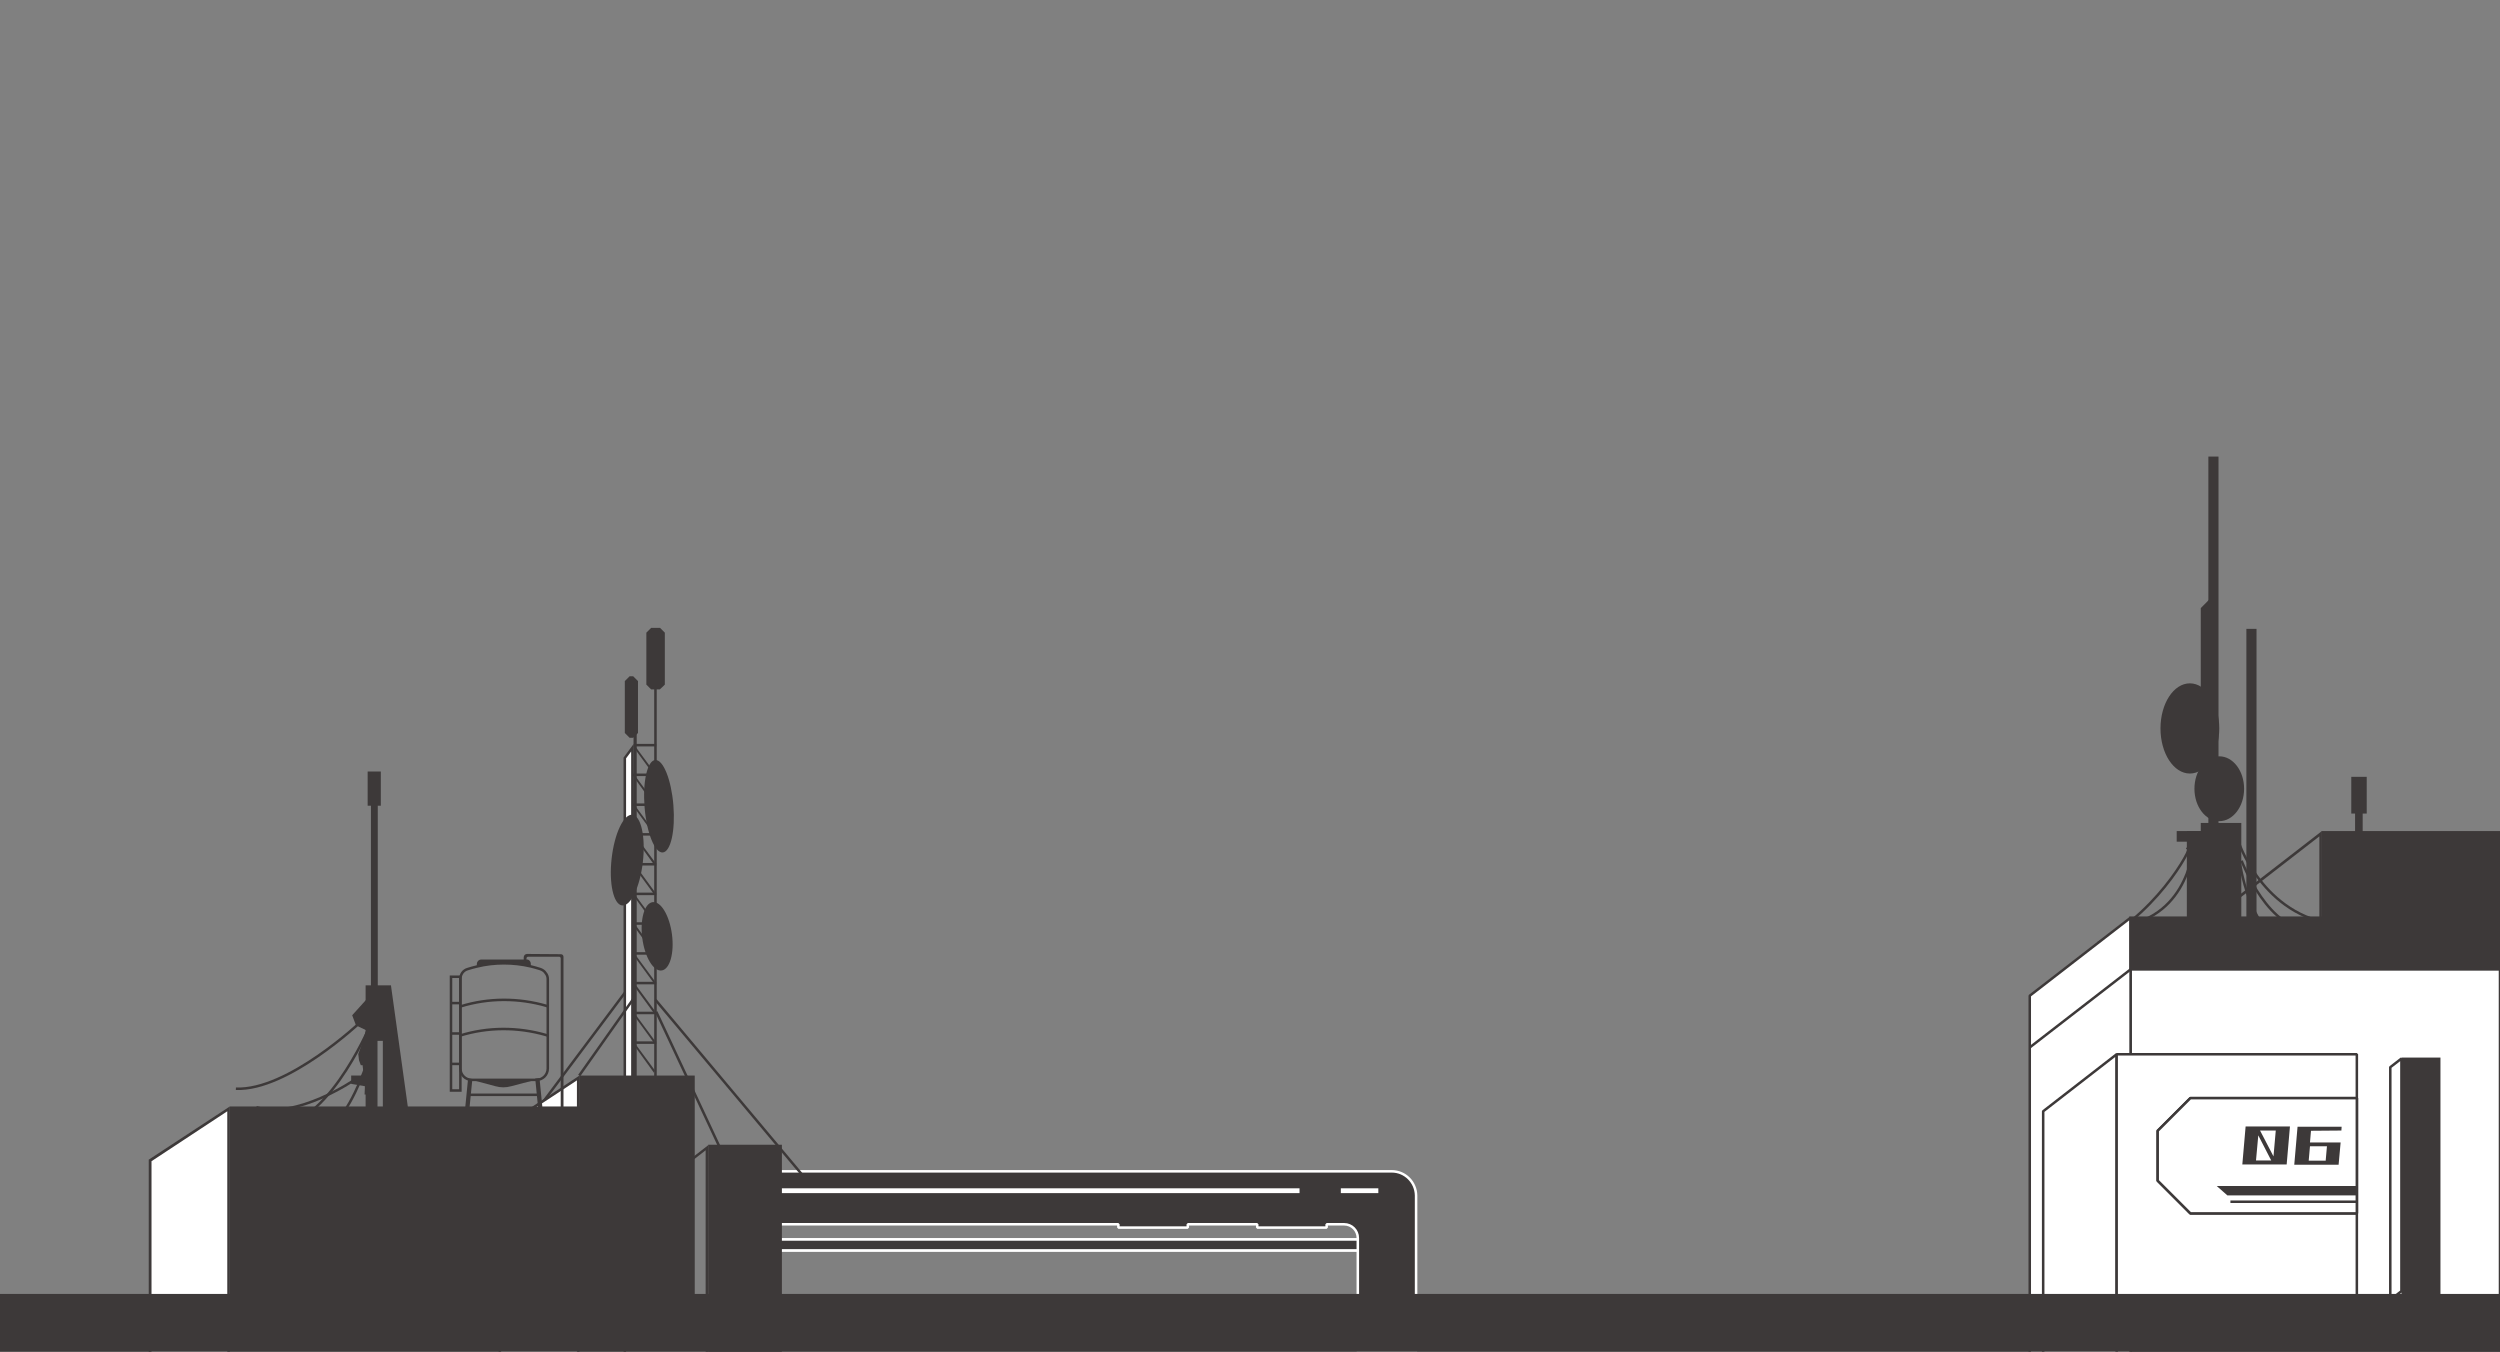 <?xml version="1.0" encoding="utf-8"?>
<!-- Generator: Adobe Illustrator 26.5.0, SVG Export Plug-In . SVG Version: 6.00 Build 0)  -->
<svg version="1.1" id="圖層_1" xmlns="http://www.w3.org/2000/svg" xmlns:xlink="http://www.w3.org/1999/xlink" x="0px" y="0px"
	 viewBox="0 0 986.7 533.5" style="enable-background:new 0 0 986.7 533.5;" xml:space="preserve">
<rect x="0" y="0" width="986.7" height="533.5" fill="#808080" stroke="none"/>
<style type="text/css">
	.st0{clip-path:url(#SVGID_00000019680061823832524880000009134532971730437788_);}
	.st1{fill:#3D3939;stroke:#FFFFFF;stroke-miterlimit:1;}
	.st2{fill:#3D3939;}
	.st3{fill:#FFFFFF;}
	.st4{fill:none;stroke:#3D3939;stroke-miterlimit:10;}
	.st5{fill:none;stroke:#3D3939;stroke-miterlimit:1;}
	.st6{fill:#FFFFFF;stroke:#3D3939;stroke-miterlimit:1;}
	.st7{fill:none;stroke:#3D3939;stroke-width:4;stroke-miterlimit:10;}
	.st8{fill:#3D3939;stroke:#3D3939;stroke-miterlimit:10;}
	.st9{fill:none;stroke:#3D3939;stroke-linejoin:bevel;stroke-miterlimit:1;}
</style>
<g>
	<g>
		<defs>
			<rect id="SVGID_1_" y="90.9" width="986.7" height="442.7"/>
		</defs>
		<clipPath id="SVGID_00000096780076638055284450000012846728809446043540_">
			<use xlink:href="#SVGID_1_"  style="overflow:visible;"/>
		</clipPath>
		<g style="clip-path:url(#SVGID_00000096780076638055284450000012846728809446043540_);">
			<rect x="301.5" y="489.2" class="st1" width="242.6" height="4.3"/>
			<rect x="301.5" y="489.2" class="st1" width="242.6" height="4.3"/>
			<path class="st1" d="M549.3,462.3H301.5v20.9h139.9v1.3h27.4v-1.3h27.4v1.3h27.4v-1.3h6.9c3,0,5.4,2.4,5.4,5.4v44.7h23v-61.5
				C558.8,466.6,554.6,462.3,549.3,462.3z"/>
			<g>
				<path class="st2" d="M278.5,454v184.1l-31.4,24.4V478.4L278.5,454 M279.5,452l-33.4,25.9v186.6l33.4-25.9V452L279.5,452z"/>
			</g>
			<g>
				<polygon class="st2" points="251.3,444.1 249.2,444.1 250.1,282.4 251.3,282.3 				"/>
				<rect x="258.2" y="270.1" class="st2" width="1" height="173.9"/>
				<rect x="250.2" y="293.6" class="st2" width="8.8" height="1"/>
				<polygon class="st2" points="258.1,305.9 250,294.8 250.3,294 258.5,305.1 				"/>
				<rect x="249.5" y="305.3" class="st2" width="9.5" height="1"/>
				<polygon class="st2" points="258.1,317.7 250,306.5 250.3,305.7 258.5,316.8 				"/>
				<rect x="249.5" y="317.1" class="st2" width="9.5" height="1"/>
				<polygon class="st2" points="258.1,329.4 250,318.3 250.3,317.5 258.5,328.6 				"/>
				<rect x="249.5" y="328.8" class="st2" width="9.5" height="1"/>
				<polygon class="st2" points="258.1,341.2 250,330 250.3,329.2 258.5,340.3 				"/>
				<rect x="249.5" y="340.6" class="st2" width="9.5" height="1"/>
				<polygon class="st2" points="258.1,352.9 250,341.8 250.3,340.9 258.5,352.1 				"/>
				<rect x="249.5" y="352.3" class="st2" width="9.5" height="1"/>
				<polygon class="st2" points="258.1,364.6 250,353.5 250.3,352.7 258.5,363.8 				"/>
				<rect x="249.5" y="364" class="st2" width="9.5" height="1"/>
				<polygon class="st2" points="258.1,376.4 250,365.3 250.3,364.4 258.5,375.5 				"/>
				<rect x="249.5" y="375.8" class="st2" width="9.5" height="1"/>
				<polygon class="st2" points="258.1,388.1 250,377 250.3,376.2 258.5,387.3 				"/>
				<rect x="249.5" y="387.5" class="st2" width="9.5" height="1"/>
				<polygon class="st2" points="258.1,399.9 250,388.8 250.3,387.9 258.5,399 				"/>
				<rect x="249.5" y="399.3" class="st2" width="9.5" height="1"/>
				<polygon class="st2" points="258.1,411.6 250,400.5 250.3,399.7 258.5,410.8 				"/>
				<rect x="249.5" y="411" class="st2" width="9.5" height="1"/>
				<polygon class="st2" points="258.1,423.4 250,412.2 250.3,411.4 258.5,422.5 				"/>
				<g>
					<polygon class="st3" points="246.6,299.2 249.6,295.1 249.6,438.5 246.6,442.6 					"/>
					<path class="st2" d="M249.1,296.6v141.7l-2,2.7V299.3L249.1,296.6 M250.1,293.6l-4,5.4v145.1l4-5.4V293.6L250.1,293.6z"/>
				</g>
				
					<ellipse transform="matrix(0.997 -8.149783e-02 8.149783e-02 0.997 -25.057 22.25)" class="st2" cx="260" cy="318.1" rx="5.7" ry="18.3"/>
				
					<ellipse transform="matrix(0.992 -0.13 0.13 0.992 -45.877 36.906)" class="st2" cx="259.3" cy="369.3" rx="5.9" ry="13.6"/>
				
					<ellipse transform="matrix(0.113 -0.994 0.994 0.113 -117.851 547.02)" class="st2" cx="247.4" cy="339.5" rx="18" ry="6.2"/>
				<path class="st2" d="M260.4,272.1H257c-0.7-0.7-1.2-1.2-1.9-1.9v-20.5c0.7-0.7,1.2-1.2,1.9-1.9h3.5c0.7,0.7,1.2,1.2,1.9,1.9
					v20.5C261.6,271,261.2,271.4,260.4,272.1z"/>
				<path class="st2" d="M249.9,291.2h-1.4c-0.7-0.7-1.2-1.2-1.9-1.9v-20.5c0.7-0.7,1.2-1.2,1.9-1.9h1.4c0.7,0.7,1.2,1.2,1.9,1.9
					v20.5C251,290.1,250.6,290.5,249.9,291.2z"/>
				<line class="st4" x1="250.2" y1="393.9" x2="228.6" y2="424.5"/>
				<line class="st4" x1="246.7" y1="391.7" x2="212.7" y2="437.1"/>
				<line class="st4" x1="258.7" y1="394.6" x2="316.8" y2="463.9"/>
				<line class="st4" x1="259" y1="399.3" x2="288.5" y2="462.3"/>
				<g>
					<polygon class="st3" points="59.3,458 90.2,437.7 90.2,587.7 59.3,608.1 					"/>
					<path class="st2" d="M89.7,438.6v148.9l-29.9,19.7V458.3L89.7,438.6 M90.7,436.7l-32,21V609l32-21V436.7L90.7,436.7z"/>
				</g>
				<g>
					<polygon class="st3" points="197.2,445.8 228.2,425.5 228.2,575.5 197.2,595.9 					"/>
					<path class="st2" d="M227.7,426.4v148.9l-29.9,19.7V446.1L227.7,426.4 M228.7,424.5l-31.9,21v151.2l31.9-21V424.5L228.7,424.5z
						"/>
				</g>
				<polygon class="st2" points="154.3,388.9 144.3,388.9 144.3,448.6 145.2,448.6 145.2,497.1 148.8,497.1 148.8,448.6 149,448.6 
					149,410.8 151.1,410.8 151.1,448.6 152.3,448.6 152.5,449.8 162.2,445.7 				"/>
				<rect x="178" y="419.4" class="st2" width="3.7" height="1"/>
				<rect x="178" y="407.4" class="st2" width="3.7" height="1"/>
				<rect x="178" y="395.4" class="st2" width="3.7" height="1"/>
				<rect x="178" y="385.5" class="st4" width="3.7" height="44.9"/>
				
					<rect x="173.1" y="436.2" transform="matrix(9.809771e-02 -0.995 0.995 9.809771e-02 -268.503 577.91)" class="st2" width="22.9" height="1.7"/>
				
					<rect x="212.4" y="425.6" transform="matrix(0.995 -9.809771e-02 9.809771e-02 0.995 -41.846 23.034)" class="st2" width="1.7" height="22.9"/>
				<rect x="184.6" y="431.6" class="st2" width="28.1" height="1"/>
				<path class="st2" d="M186.2,426.2l9.3,2.5c2.1,0.6,4.2,0.6,6.3,0l9.9-2.6"/>
				<path class="st2" d="M208,376.5c-0.7,0-1.3,0.6-1.3,1.3v3.2h1.1v-2.8c0-0.3,0.3-0.6,0.6-0.6h12.3c0.3,0,0.6,0.3,0.6,0.6V448h1.1
					v-70.4c0-0.5-0.4-1-1-1L208,376.5L208,376.5z"/>
				<path class="st4" d="M216.2,397.2l-0.5-0.2c-11.1-3.2-22.9-3.2-33.9,0.2l0,0"/>
				<path class="st4" d="M216,408.7l-0.5-0.2c-11.1-3.2-22.9-3.2-33.9,0.2l0,0"/>
				<path class="st4" d="M216.2,386.4v35.3c0,2.5-2,4.5-4.5,4.5h-25.5c-2.5,0-4.5-2-4.5-4.5v-35.3c0-1.8,1.1-3.4,2.8-3.9
					c1.2-0.4,2.4-0.7,3.6-1c3.6-0.9,7.2-1.3,10.8-1.3c3.5,0,7.1,0.4,10.5,1.2c1.3,0.3,2.6,0.7,3.9,1.1c0.8,0.3,1.6,0.8,2,1.5
					C215.9,384.7,216.2,385.5,216.2,386.4z"/>
				<path class="st2" d="M209.5,380.4v1.1c-3.5-0.8-7-1.2-10.5-1.2c-3.6,0-7.2,0.4-10.8,1.3v-1.1c0-1,0.8-1.8,1.8-1.8h17.7
					C208.6,378.5,209.5,379.4,209.5,380.4z"/>
				<polygon class="st2" points="144.5,394.6 139,400.7 140.5,404.7 144.5,406.6 142.6,412.7 141.4,416 141.7,418.5 142.4,420.4 
					143.1,420.4 143.4,423 143,424.5 138.6,424.5 138.6,427.8 144,428.7 144,429.5 143.9,431.7 143.9,432 146.4,432 146.1,394.6 
									"/>
				<path class="st4" d="M142.5,403.2c0,0-28.9,27.4-49.4,26.5"/>
				<path class="st4" d="M145.9,405.1c0,0-18.4,43.4-40.2,39"/>
				<path class="st4" d="M149.1,405.6c0,0-10.6,44.3-26.1,41"/>
				<path class="st4" d="M139.9,426.2c0,0-22.9,15.7-38.7,10.8"/>
				<rect x="146.4" y="312.1" class="st2" width="2.7" height="86.5"/>
				<polygon class="st2" points="228.6,424.5 228.6,436.7 90.7,436.7 90.7,511.1 274.2,511.1 274.2,424.5 				"/>
				<rect x="145.1" y="304.5" class="st2" width="5.2" height="13.5"/>
			</g>
			<g>
				<path class="st5" d="M863.1,335.2c4.5-5.2-9.4,23.7-35,36.9"/>
				<rect x="840.9" y="375.5" class="st6" width="145.8" height="158.2"/>
				<polygon class="st6" points="840.9,584.3 801.1,615.1 801.1,393 840.9,362.2 				"/>
				<polygon class="st6" points="835.4,578.3 806.4,600.8 806.4,438.6 835.4,416.1 				"/>
				<rect x="835.4" y="416.1" class="st6" width="94.8" height="105.8"/>
				<line class="st5" x1="840.9" y1="382.6" x2="801.1" y2="413.4"/>
				<g>
					<line class="st7" x1="873.6" y1="180.2" x2="873.6" y2="365"/>
					<line class="st7" x1="888.6" y1="248.2" x2="888.6" y2="365"/>
					<ellipse class="st2" cx="864.3" cy="287.5" rx="11.6" ry="17.8"/>
					<ellipse class="st2" cx="875.9" cy="311.3" rx="9.8" ry="12.8"/>
					<rect x="859.1" y="328" class="st2" width="14.5" height="4.2"/>
					<rect x="863.1" y="328" class="st2" width="10.5" height="36.9"/>
					<rect x="868.6" y="324.8" class="st2" width="16" height="43.4"/>
					<path class="st2" d="M873.6,286.1h-5v-46.1c2-2,3.1-3.1,5-5.1l0,0V286.1z"/>
					<path class="st4" d="M884,333.5c0,0,10.6,30.3,41,31.5"/>
					<path class="st4" d="M884.7,339.7c0,0,11,29.1,28.2,26.8"/>
					<path class="st4" d="M884,340.5c0,0,4.1,27.1,16.3,29.3"/>
				</g>
				<rect x="840.9" y="362.2" class="st8" width="172" height="20.4"/>
				<polygon class="st5" points="947.8,509.6 943.4,513 943.4,421.2 947.8,417.8 				"/>
				<g>
					<path class="st2" d="M915.4,330.1v35.7l-37.8,15.4v-21.8L915.4,330.1 M916.4,328l-39.8,30.8v23.7l39.8-16.2V328L916.4,328z"/>
				</g>
				<rect x="916.3" y="328" class="st2" width="70.4" height="36.9"/>
				<g>
					<rect x="947.8" y="417.4" class="st2" width="15.4" height="104.6"/>
				</g>
				<polygon class="st2" points="934.1,306.6 928,306.6 928,321.1 929.5,321.1 929.5,330.5 932.5,330.5 932.5,321.1 934.1,321.1 
									"/>
				<path class="st6" d="M930.2,478.9h-65.7c-5-5-7.9-7.9-12.9-12.9v-19.7c5-5,7.9-7.9,12.9-12.9h65.7V478.9z"/>
				<path class="st6" d="M930.2,478.9h-65.7c-5-5-7.9-7.9-12.9-12.9v-19.7c5-5,7.9-7.9,12.9-12.9h65.7V478.9z"/>
				<polygon class="st2" points="930.2,471.8 879.1,471.8 874.9,468.1 874.9,468.1 930.2,468.1 				"/>
				<line class="st9" x1="880.3" y1="474.3" x2="930.2" y2="474.3"/>
				<g>
					<g>
						<path class="st2" d="M886.3,444.6l-1.3,15h17.5l1.3-15H886.3z M898.2,446.2l-0.9,10.2l-5.3-10.2H898.2z M891.3,448.1l5.1,9.9
							h-6L891.3,448.1z"/>
					</g>
					<g>
						<path class="st2" d="M924.1,446.2l0.1-1.5h-12h-5.4l-1.3,15h5.4h6.7h5.4l0.8-8.8h-0.4h-5h-6.7l0.4-4.6L924.1,446.2
							L924.1,446.2z M918.4,452.4l-0.5,5.7h-6.7l0.5-5.7H918.4z"/>
					</g>
				</g>
				<path class="st5" d="M866.1,330.5c0,0-0.2,27.1-23.7,33.9"/>
			</g>
			<g>
				<rect x="279.5" y="451.8" class="st2" width="29.1" height="85.1"/>
			</g>
			<g>
				<rect x="308.6" y="469" class="st3" width="204.3" height="1.9"/>
				<rect x="529.2" y="469" class="st3" width="14.8" height="1.9"/>
			</g>
		</g>
	</g>
</g>
<rect y="510.7" class="st2" width="986.7" height="22.9"/>
</svg>
